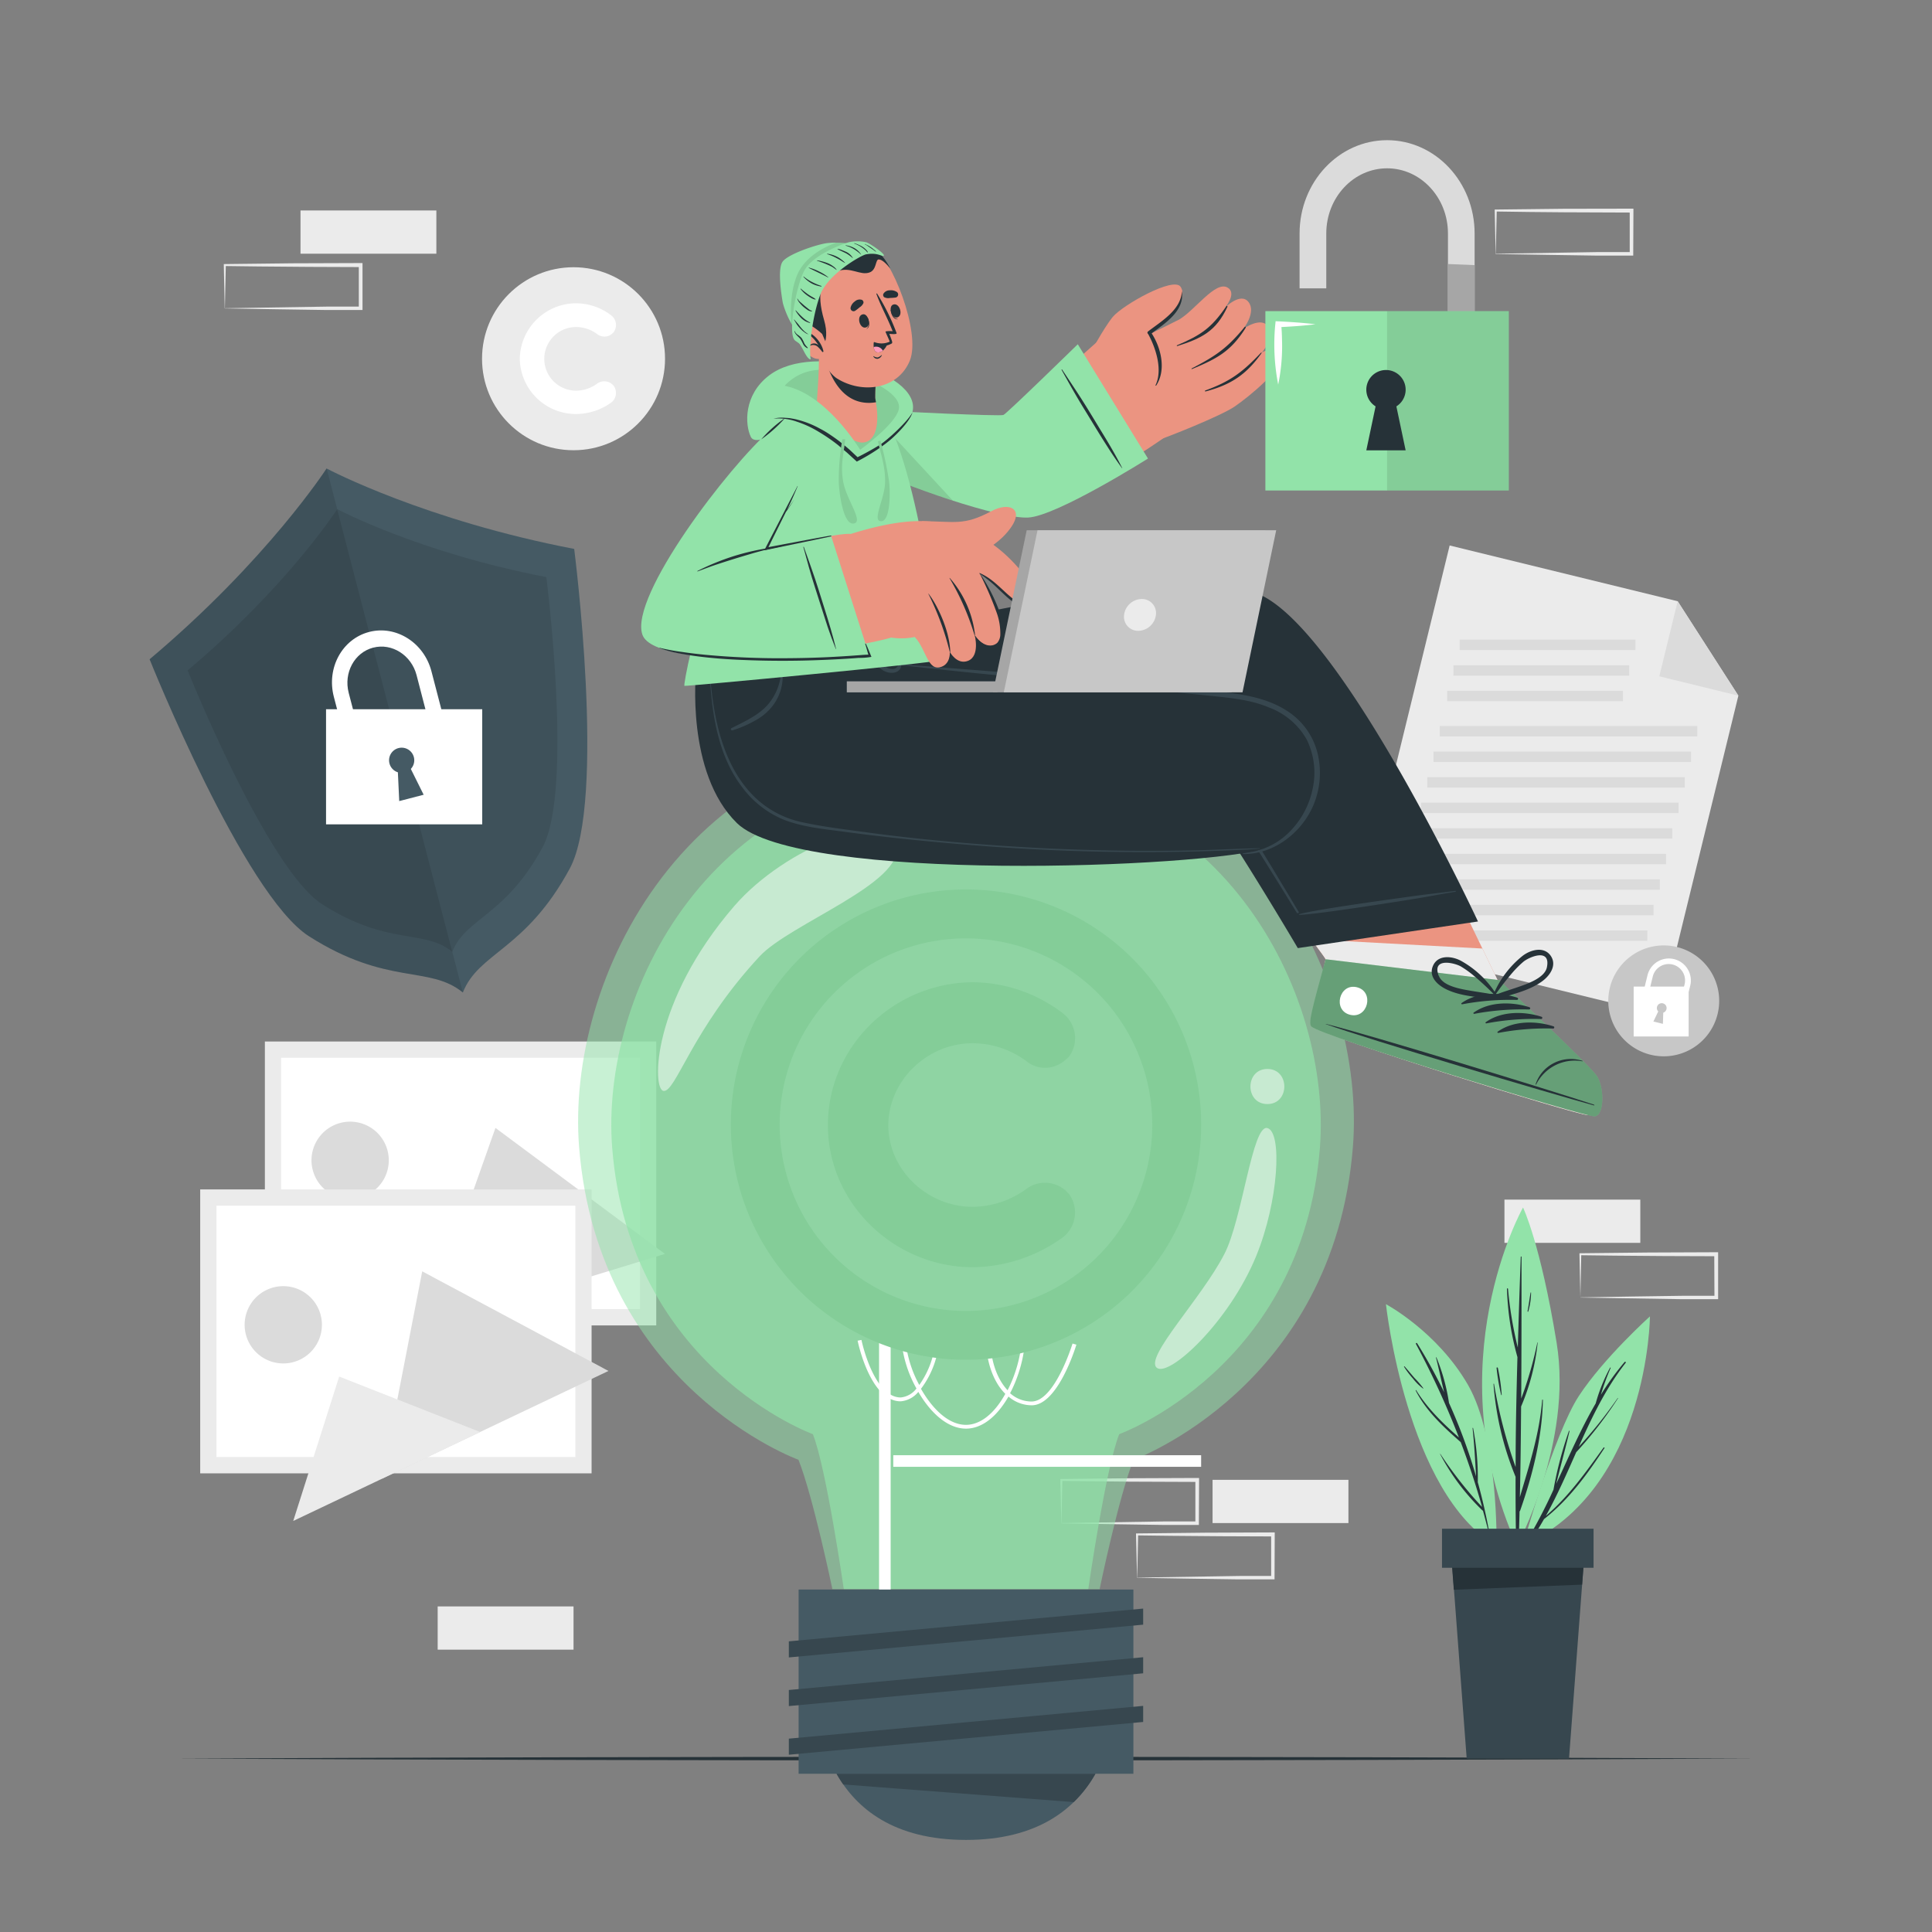 
<svg class="animated" id="freepik_stories-copyright" xmlns="http://www.w3.org/2000/svg" viewBox="0 0 500 500" version="1.1" xmlns:xlink="http://www.w3.org/1999/xlink" xmlns:svgjs="http://svgjs.com/svgjs"><rect x="0" y="0" width="500" height="500" fill="#808080" stroke="none"/><g id="freepik--background-complete--inject-72" class="animable animator-active" style="transform-origin: 245.415px 240.465px;"><g id="elf3c3pr0ew2u"><rect x="389.35" y="310.46" width="35.16" height="11.19" style="fill: rgb(235, 235, 235); transform-origin: 406.93px 316.055px; transform: rotate(180deg);" class="animable"></rect></g><path d="M409,335.76c5.83-.1,20.81-.35,26.44-.41l8.71,0-.45.45-.05-11.19.5.5c-5.84,0-20.72-.07-26.37-.15l-8.78-.11.23-.24L409,335.76Zm0,0-.24-11.19v-.23H409l17.57-.19,17.58-.07h.5v.5l0,11.19v.46h-.46l-8.87,0c-5.6-.07-20.5-.32-26.28-.42Z" style="fill: rgb(235, 235, 235); transform-origin: 426.705px 330.155px;" id="el75y98534gl2" class="animable"></path><path d="M274.66,394.17c5.84-.1,20.81-.35,26.45-.42l8.71,0-.46.46,0-11.19.5.5-17.58-.07-17.58-.19.24-.24-.24,11.19Zm0,0L274.42,383v-.24h.24c4.39-.06,13.19-.16,17.58-.19l17.58-.07h.5v.5l-.05,11.19v.46h-.45l-8.87,0c-5.6-.06-20.51-.31-26.29-.41Z" style="fill: rgb(235, 235, 235); transform-origin: 292.37px 388.575px;" id="el9aahmyh9t3d" class="animable"></path><path d="M294.27,408.28c5.84-.1,20.81-.35,26.45-.42l8.71,0-.46.46,0-11.19.5.5c-5.84,0-20.73-.08-26.37-.16l-8.79-.11.24-.23-.24,11.19Zm0,0L294,397.09v-.24h.24c4.39-.06,13.2-.16,17.58-.19l17.58-.07h.5v.5l-.05,11.19v.46h-.45l-8.87,0c-5.6-.06-20.51-.31-26.29-.41Z" style="fill: rgb(235, 235, 235); transform-origin: 311.95px 402.665px;" id="eljrun0so48wa" class="animable"></path><g id="elvhi6oun5sj"><rect x="313.81" y="382.98" width="35.16" height="11.19" style="fill: rgb(235, 235, 235); transform-origin: 331.39px 388.575px; transform: rotate(180deg);" class="animable"></rect></g><g id="el47qjuz3nrpl"><rect x="113.27" y="415.74" width="35.16" height="11.19" style="fill: rgb(235, 235, 235); transform-origin: 130.85px 421.335px; transform: rotate(180deg);" class="animable"></rect></g><g id="elzlrk1iveoh"><rect x="77.77" y="54.47" width="35.16" height="11.19" style="fill: rgb(235, 235, 235); transform-origin: 95.35px 60.065px; transform: rotate(180deg);" class="animable"></rect></g><path d="M58.16,79.77c5.84-.1,20.81-.35,26.45-.42l8.71,0-.46.46,0-11.19.5.5c-5.84,0-20.73-.08-26.37-.16l-8.79-.11.24-.23-.24,11.19Zm0,0-.24-11.19v-.24h.24c4.39-.06,13.19-.16,17.58-.2l17.58-.06h.5v.51l0,11.19v.45h-.45l-8.87,0c-5.6-.06-20.51-.32-26.29-.41Z" style="fill: rgb(235, 235, 235); transform-origin: 75.87px 74.155px;" id="elmn4rycd4aa" class="animable"></path><path d="M387.07,65.66c5.84-.1,20.81-.35,26.45-.42l8.71,0-.46.46,0-11.19.5.5-17.58-.07c-4.38,0-13.2-.14-17.58-.2l.24-.23-.24,11.19Zm0,0-.24-11.19v-.24h.24c4.39-.06,13.2-.16,17.58-.2L422.23,54h.5v.51l-.05,11.19v.45h-.45l-8.87,0c-5.6-.06-20.5-.32-26.29-.41Z" style="fill: rgb(235, 235, 235); transform-origin: 404.78px 60.075px;" id="eligvf1d2agk" class="animable"></path><polygon points="429.7 262.62 350.22 243.19 375.17 141.17 434.18 155.6 449.89 180.04 429.7 262.62" style="fill: rgb(235, 235, 235); transform-origin: 400.055px 201.895px;" id="el8l5zjhxkxel" class="animable"></polygon><polygon points="434.18 155.6 449.89 180.04 429.43 175.03 434.18 155.6" style="fill: rgb(219, 219, 219); transform-origin: 439.66px 167.82px;" id="elqrrmd6efgej" class="animable"></polygon><g id="elt16ynddlb6h"><rect x="377.76" y="165.54" width="45.49" height="2.7" style="fill: rgb(219, 219, 219); transform-origin: 400.505px 166.89px; transform: rotate(-166.26deg);" class="animable"></rect></g><g id="elpu4zrktz1cd"><rect x="376.15" y="172.16" width="45.49" height="2.7" style="fill: rgb(219, 219, 219); transform-origin: 398.895px 173.51px; transform: rotate(-166.26deg);" class="animable"></rect></g><g id="elyg6ubxgba5j"><rect x="374.53" y="178.77" width="45.49" height="2.7" style="fill: rgb(219, 219, 219); transform-origin: 397.275px 180.12px; transform: rotate(-166.26deg);" class="animable"></rect></g><g id="elxog0768ff6"><rect x="372.61" y="187.89" width="66.65" height="2.7" style="fill: rgb(219, 219, 219); transform-origin: 405.935px 189.24px; transform: rotate(-166.26deg);" class="animable"></rect></g><g id="elorqeem7paos"><rect x="370.99" y="194.51" width="66.65" height="2.7" style="fill: rgb(219, 219, 219); transform-origin: 404.315px 195.86px; transform: rotate(-166.26deg);" class="animable"></rect></g><g id="elaewethkpwl5"><rect x="369.38" y="201.12" width="66.65" height="2.7" style="fill: rgb(219, 219, 219); transform-origin: 402.705px 202.47px; transform: rotate(-166.26deg);" class="animable"></rect></g><g id="elrmzvv3rrxv"><rect x="367.76" y="207.73" width="66.65" height="2.7" style="fill: rgb(219, 219, 219); transform-origin: 401.085px 209.08px; transform: rotate(-166.26deg);" class="animable"></rect></g><g id="el11ujmr2zjwfk"><rect x="366.14" y="214.34" width="66.65" height="2.7" style="fill: rgb(219, 219, 219); transform-origin: 399.465px 215.69px; transform: rotate(-166.26deg);" class="animable"></rect></g><g id="elzfdsb2aa4y"><rect x="364.53" y="220.96" width="66.65" height="2.7" style="fill: rgb(219, 219, 219); transform-origin: 397.855px 222.31px; transform: rotate(-166.26deg);" class="animable"></rect></g><g id="elxwk6xt3zt0p"><rect x="362.91" y="227.57" width="66.65" height="2.7" style="fill: rgb(219, 219, 219); transform-origin: 396.235px 228.92px; transform: rotate(-166.26deg);" class="animable"></rect></g><g id="eli2w14ranjlm"><rect x="361.29" y="234.18" width="66.65" height="2.7" style="fill: rgb(219, 219, 219); transform-origin: 394.615px 235.53px; transform: rotate(-166.26deg);" class="animable"></rect></g><g id="el9iv30g497dd"><rect x="359.68" y="240.79" width="66.65" height="2.7" style="fill: rgb(219, 219, 219); transform-origin: 393.005px 242.14px; transform: rotate(-166.26deg);" class="animable"></rect></g><path d="M444.51,262.44A14.35,14.35,0,1,1,434,245.09,14.34,14.34,0,0,1,444.51,262.44Z" style="fill: rgb(199, 199, 199); transform-origin: 430.573px 259.025px;" id="elyort0a66ze" class="animable"></path><g id="elugxvprlmx1h"><rect x="422.79" y="255.33" width="14.23" height="12.91" style="fill: rgb(255, 255, 255); transform-origin: 429.905px 261.785px; transform: rotate(13.74deg);" class="animable"></rect></g><path d="M436,260.73l-1.41-.34,1.37-5.6a4.24,4.24,0,1,0-8.24-2l-1.37,5.6L425,258l1.37-5.6a5.69,5.69,0,0,1,11.06,2.7Z" style="fill: rgb(255, 255, 255); transform-origin: 431.296px 254.394px;" id="el5ruhf5nyb9m" class="animable"></path><path d="M430.45,262.08l-.09,2.89-2.46-.6,1.25-2.61a1.26,1.26,0,1,1,1.3.32Z" style="fill: rgb(199, 199, 199); transform-origin: 429.608px 262.297px;" id="elwlxlsex9y5d" class="animable"></path><g id="elpox62sw0osc"><rect x="68.55" y="269.54" width="101.29" height="73.48" style="fill: rgb(235, 235, 235); transform-origin: 119.195px 306.28px; transform: rotate(163.04deg);" class="animable"></rect></g><g id="elv4ldih0cdy"><rect x="72.75" y="273.75" width="92.88" height="65.04" style="fill: rgb(255, 255, 255); transform-origin: 119.19px 306.27px; transform: rotate(163.04deg);" class="animable"></rect></g><path d="M81.06,303.23a10,10,0,1,0,6.67-12.52A10,10,0,0,0,81.06,303.23Z" style="fill: rgb(219, 219, 219); transform-origin: 90.616px 300.284px;" id="elaawbkuc5gs" class="animable"></path><polygon points="110.01 343.44 172.09 324.51 128.22 291.9 110.01 343.44" style="fill: rgb(219, 219, 219); transform-origin: 141.05px 317.67px;" id="elq3xg5n82hak" class="animable"></polygon><polygon points="85.68 350.88 136.93 335.25 102.95 315.67 85.68 350.88" style="fill: rgb(235, 235, 235); transform-origin: 111.305px 333.275px;" id="el3ueca9d1on5" class="animable"></polygon><g id="el7r9qxnvtiux"><rect x="51.81" y="307.82" width="101.29" height="73.48" style="fill: rgb(235, 235, 235); transform-origin: 102.455px 344.56px; transform: rotate(154.57deg);" class="animable"></rect></g><g id="elps1mo62wxe"><rect x="56.02" y="312.04" width="92.88" height="65.04" style="fill: rgb(255, 255, 255); transform-origin: 102.46px 344.56px; transform: rotate(154.57deg);" class="animable"></rect></g><path d="M64.29,347.17a10,10,0,1,0,4.76-13.36A10,10,0,0,0,64.29,347.17Z" style="fill: rgb(219, 219, 219); transform-origin: 73.312px 342.856px;" id="elxszolj9bara" class="animable"></path><polygon points="98.85 382.68 157.47 354.8 109.27 329.02 98.85 382.68" style="fill: rgb(219, 219, 219); transform-origin: 128.16px 355.85px;" id="elwtpzhqd265" class="animable"></polygon><polygon points="75.89 393.62 124.28 370.61 87.78 356.25 75.89 393.62" style="fill: rgb(235, 235, 235); transform-origin: 100.085px 374.935px;" id="el6ocus1zo3yp" class="animable"></polygon><circle cx="148.43" cy="92.84" r="23.68" style="fill: rgb(235, 235, 235); transform-origin: 148.43px 92.84px;" id="elcecrkmdtkm" class="animable"></circle><path d="M134.52,92.9A14.61,14.61,0,0,1,149.1,78.49a15.09,15.09,0,0,1,9.13,3.16,3.14,3.14,0,0,1,.63,4.24,3.06,3.06,0,0,1-4.31.58,9.14,9.14,0,0,0-5.45-1.84,8.24,8.24,0,1,0,0,16.48,9.28,9.28,0,0,0,5.45-1.84,3.13,3.13,0,0,1,4.31.63,3.17,3.17,0,0,1-.63,4.25,15.81,15.81,0,0,1-9.13,3A14.54,14.54,0,0,1,134.52,92.9Z" style="fill: rgb(255, 255, 255); transform-origin: 146.968px 92.82px;" id="elipejx8sr6x" class="animable"></path></g><g id="freepik--Floor--inject-72" class="animable" style="transform-origin: 250px 455.124px;"><path d="M454.42,455.12c-131,.62-277.88.62-408.84,0,131-.61,277.88-.61,408.84,0Z" style="fill: rgb(38, 50, 56); transform-origin: 250px 455.124px;" id="el3rt2gwxvhev" class="animable"></path></g><g id="freepik--Shield--inject-72" class="animable" style="transform-origin: 95.358px 189.05px;"><path d="M148.6,142.06s8.36,65.12-1.15,82.73c-11.41,21.13-23.55,21.63-27.66,32.07,0,0,0,0,0,0-8.68-7.12-19.52-1.63-39.8-14.54-16.88-10.75-41.27-71.7-41.27-71.7C69.16,145,84.52,121.24,84.52,121.24h0C85.3,121.66,110.14,134.67,148.6,142.06Z" style="fill: rgb(69, 90, 100); transform-origin: 95.358px 189.05px;" id="el2ujxm4ouy2n" class="animable"></path><g id="el3xsco3jsbzs"><path d="M84.54,121.25l35.25,135.61s0,0,0,0c-8.68-7.12-19.52-1.63-39.8-14.54-16.88-10.75-41.27-71.7-41.27-71.7C69.16,145,84.52,121.24,84.52,121.24Z" style="opacity: 0.1; transform-origin: 79.255px 189.05px;" class="animable"></path></g><path d="M48.55,173.49S69.17,225,83.43,234.06c17.13,10.92,26.29,6.28,33.62,12.29,3.48-8.82,13.74-9.23,23.39-27.11,8-14.88.95-69.89.95-69.89-33-6.35-54.12-17.59-54.12-17.59S74.28,151.87,48.55,173.49Z" style="fill: rgb(69, 90, 100); transform-origin: 96.405px 189.055px;" id="elxyj87gz10kb" class="animable"></path><g id="elrr5x4zdoqg9"><path d="M48.55,173.49S69.17,225,83.43,234.06c17.13,10.92,26.29,6.28,33.62,12.29,3.48-8.82,13.74-9.23,23.39-27.11,8-14.88.95-69.89.95-69.89-33-6.35-54.12-17.59-54.12-17.59S74.28,151.87,48.55,173.49Z" style="opacity: 0.1; transform-origin: 96.405px 189.055px;" class="animable"></path></g><g id="el3dzdqnfsbqh"><path d="M48.55,173.49S69.17,225,83.43,234.06c17.12,10.91,26.28,6.29,33.61,12.27L87.26,131.78C86.86,132.4,73.88,152.21,48.55,173.49Z" style="opacity: 0.1; transform-origin: 82.795px 189.055px;" class="animable"></path></g><path d="M111.66,173.74l3.55,13.63-3.86,1-3.54-13.64c-1.35-5.18-6.38-8.38-11.23-7.12s-7.68,6.5-6.34,11.69l3.55,13.63-3.85,1-3.55-13.63c-1.93-7.43,2.17-14.94,9.14-16.75S109.73,166.31,111.66,173.74Z" style="fill: rgb(255, 255, 255); transform-origin: 100.561px 178.542px;" id="elv2w74bdle3q" class="animable"></path><g id="elhaca1khrrrp"><rect x="84.38" y="183.55" width="40.42" height="29.79" style="fill: rgb(255, 255, 255); transform-origin: 104.59px 198.445px; transform: rotate(-14.452deg);" class="animable"></rect></g><path d="M106.32,199l3.32,6.68-6.32,1.64-.35-7.45a3.26,3.26,0,1,1,3.35-.87Z" style="fill: rgb(69, 90, 100); transform-origin: 105.165px 200.41px;" id="elce8hviwwynj" class="animable"></path></g><g id="freepik--Plant--inject-72" class="animable" style="transform-origin: 392.84px 383.81px;"><path d="M394.12,400s8.06-28.91,14.49-38.73S427,340.68,427,340.68,426.75,385.26,394.12,400Z" style="fill: rgb(146, 227, 169); transform-origin: 410.56px 370.34px;" id="elnc46q6u6lug" class="animable"></path><path d="M394.7,399.52a137,137,0,0,0,7.34-14,98.27,98.27,0,0,1,4-15.2.08.08,0,0,1,.15.05c-1.07,4.57-2.32,9.1-3.45,13.65,3.26-7,6.35-14.16,10.22-20.81a44.31,44.31,0,0,1,3.73-9.26c.05-.08.19,0,.15.06a58.17,58.17,0,0,0-2.52,6.94,68.84,68.84,0,0,1,6.12-8.46c.14-.16.43,0,.29.2-5.18,6.61-8.76,14.12-12.16,21.74a115.67,115.67,0,0,0,10.11-12.64,0,0,0,0,1,.07.05,103,103,0,0,1-10.83,14c-2.47,5.58-4.91,11.18-7.87,16.49,5.91-5,10.45-11.46,14.95-17.69.1-.14.32,0,.22.15-4.5,6.84-9.15,13.28-15.63,18.35a71.45,71.45,0,0,1-4.32,6.75A.35.35,0,0,1,394.7,399.52Z" style="fill: rgb(38, 50, 56); transform-origin: 407.724px 376.205px;" id="elyv8qmqz90u9" class="animable"></path><path d="M392.59,400.06s14.48-26.66,10.27-52.51-8.7-35.05-8.7-35.05S371.4,352.7,392.59,400.06Z" style="fill: rgb(146, 227, 169); transform-origin: 393.595px 356.28px;" id="el7oav5n78uyu" class="animable"></path><path d="M386.65,358.15a125.31,125.31,0,0,0,5.59,21.52c0-9.48.22-19,.47-28.45A73.85,73.85,0,0,1,390,333.55c0-.17.26-.16.27,0a99.84,99.84,0,0,0,2.54,15.2q.33-11.75.76-23.47a.1.1,0,0,1,.2,0c0,12.22,0,24.45-.08,36.67a98.19,98.19,0,0,0,4.18-14.52s.08,0,.08,0A56.83,56.83,0,0,1,393.66,364c-.06,7.81-.14,15.63-.32,23.44,2.45-8.31,5.07-16.35,5.78-25.13a.09.09,0,1,1,.18,0c-.19,9.68-2.69,19.51-5.88,28.61a.67.67,0,0,1-.16.23c-.07,2.86-.16,5.71-.25,8.57a.32.32,0,0,1-.64,0q-.17-8.78-.14-17.53a78.73,78.73,0,0,1-5.71-24C386.52,358.09,386.64,358.08,386.65,358.15Z" style="fill: rgb(38, 50, 56); transform-origin: 392.91px 362.61px;" id="elwvqe4m1jr9" class="animable"></path><path d="M387.64,354a49.13,49.13,0,0,1,1,7c0,.08-.12.09-.14,0a51.71,51.71,0,0,1-1.19-7C387.3,353.88,387.61,353.85,387.64,354Z" style="fill: rgb(38, 50, 56); transform-origin: 387.975px 357.481px;" id="elhaixajmncfs" class="animable"></path><path d="M396.11,334.54c0-.08.13-.06.13,0a18.2,18.2,0,0,1-.72,4.86c0,.13-.22.07-.2-.06C395.64,337.76,395.83,336.14,396.11,334.54Z" style="fill: rgb(38, 50, 56); transform-origin: 395.779px 336.98px;" id="el70ucwyetx23" class="animable"></path><path d="M387.3,400.06s.59-27.83-7.39-41.66-21.23-20.88-21.23-20.88S364,386.57,387.3,400.06Z" style="fill: rgb(146, 227, 169); transform-origin: 372.995px 368.79px;" id="elehcxirtgdwq" class="animable"></path><path d="M372.75,376.26A103,103,0,0,0,383.56,390q-2.4-8.54-5.53-16.78c-4.47-3.92-8.91-8-11.66-13.36,0-.09.08-.16.13-.08,2.95,4.76,6.9,8.57,11.06,12.23a213.76,213.76,0,0,0-11.12-24.2.18.18,0,0,1,.31-.18,134.74,134.74,0,0,1,7,12.7c-.75-3-1.35-6-2.12-9,0-.08.1-.11.13,0A50.54,50.54,0,0,1,375,363.08a142.4,142.4,0,0,1,7,19c-.21-4.17-.47-8.33-.9-12.49,0-.07.12-.09.14,0a67.91,67.91,0,0,1,1.21,14c1.15,4.15,2.12,8.35,2.89,12.57,0,.12-.14.17-.17.05-.44-1.77-.91-3.53-1.39-5.28a.18.18,0,0,1-.09,0,56.62,56.62,0,0,1-11-14.64S372.73,376.23,372.75,376.26Z" style="fill: rgb(38, 50, 56); transform-origin: 375.855px 371.917px;" id="elkw35wfn8h2m" class="animable"></path><path d="M363.5,353.62c.89,1,1.71,2,2.57,3a23.41,23.41,0,0,1,2.3,2.68,0,0,0,0,1-.07.06,13.42,13.42,0,0,1-2.65-2.62,22,22,0,0,1-2.27-3A.08.08,0,0,1,363.5,353.62Z" style="fill: rgb(38, 50, 56); transform-origin: 365.863px 356.478px;" id="elvpewuosg5f" class="animable"></path><path d="M410.06,402.1l-1,13.18-3,39.84H379.58l-3-39.84-1-13.18h34.52Z" style="fill: rgb(55, 71, 79); transform-origin: 392.84px 428.61px;" id="elagiytvb0pqa" class="animable"></path><path d="M410.06,402.1l-.61,8-33.2,1.33-.71-9.34h34.52Z" style="fill: rgb(38, 50, 56); transform-origin: 392.8px 406.76px;" id="elfp4qmez7iyh" class="animable"></path><g id="elzww5fgf27m"><rect x="373.19" y="395.63" width="39.22" height="10.11" style="fill: rgb(55, 71, 79); transform-origin: 392.8px 400.685px; transform: rotate(180deg);" class="animable"></rect></g></g><g id="freepik--light-bulb--inject-72" class="animable" style="transform-origin: 250px 332.96px;"><g id="elojrj9to0snm"><g style="opacity: 0.5; transform-origin: 250px 300.515px;" class="animable"><path d="M350.13,296.85c-5,62.19-56.77,80.94-56.77,80.94-3.81,9.45-8.78,33.49-8.78,33.49H215.42s-5-24-8.78-33.49c0,0-51.81-18.75-56.77-80.94-3.45-43.21,27.32-107.09,99.75-107.1h.76C322.81,189.76,353.58,253.64,350.13,296.85Z" style="fill: rgb(146, 227, 169); transform-origin: 250px 300.515px;" id="elxkojihu4irk" class="animable"></path></g></g><g id="el1lvjghibw2i"><g style="opacity: 0.7; transform-origin: 250.01px 305.205px;" class="animable"><path d="M341.58,297.16c-4.54,56.88-51.93,74-51.93,74-3.48,8.65-8,40.09-8,40.09H218.37s-4.54-31.44-8-40.09c0,0-47.39-17.15-51.93-74-3.16-39.52,25-97.94,91.24-98h.68C316.6,199.22,344.74,257.64,341.58,297.16Z" style="fill: rgb(146, 227, 169); transform-origin: 250.01px 305.205px;" id="elxxh52z6k7d" class="animable"></path></g></g><g id="eldglxhv9eq1"><rect x="227.5" y="338.28" width="3" height="79.68" style="fill: rgb(255, 255, 255); transform-origin: 229px 378.12px; transform: rotate(-11.535deg);" class="animable"></rect></g><g id="elow270rhko7d"><rect x="231.18" y="376.61" width="79.67" height="3" style="fill: rgb(255, 255, 255); transform-origin: 271.015px 378.11px; transform: rotate(-78.54deg);" class="animable"></rect></g><path d="M250,369.73c-4.82,0-9.24-4.18-12.34-9.51a6.58,6.58,0,0,1-4.57,2.44c-7.84,0-11-15.05-11.14-15.69l1-.2c0,.15,3.13,14.89,10.16,14.89h0a5.8,5.8,0,0,0,4.07-2.32,31.23,31.23,0,0,1-4-13.91c0-4.17,1.67-6.56,4.58-6.56,3.4,0,5.35,2.54,5.35,7a23.69,23.69,0,0,1-4.76,13.55c2.94,5.19,7.14,9.33,11.63,9.33h0c3.62,0,7.18-2.73,10-7.68.06-.11.13-.22.19-.34a14.19,14.19,0,0,1-2.23-2.94c-2.95-5.11-3.54-12.41-1.31-16.27a4.79,4.79,0,0,1,4.27-2.63h0a3.67,3.67,0,0,1,3.3,2c2.18,3.78.86,12.73-2.79,19.67a8.26,8.26,0,0,0,5.55,2.15h0c6,0,10.56-14.83,10.61-15l1,.29c-.2.64-4.81,15.69-11.57,15.69h0a9.3,9.3,0,0,1-6-2.26l-.09.14C257.86,366.82,254,369.73,250,369.73Zm11-29.86h0a3.8,3.8,0,0,0-3.41,2.13c-2,3.52-1.43,10.51,1.32,15.27a13.8,13.8,0,0,0,1.85,2.53c3.42-6.63,4.68-15,2.67-18.45A2.65,2.65,0,0,0,261,339.87Zm-23.18,0c-3,0-3.58,3-3.58,5.56a30.12,30.12,0,0,0,3.67,13,23.1,23.1,0,0,0,4.26-12.62C242.13,343.61,241.57,339.87,237.78,339.87Z" style="fill: rgb(255, 255, 255); transform-origin: 250.26px 354.3px;" id="elu30wupcmggi" class="animable"></path><rect x="206.68" y="411.37" width="86.64" height="47.68" style="fill: rgb(69, 90, 100); transform-origin: 250px 435.21px;" id="eltj5rjh1uiu" class="animable"></rect><path d="M283.5,459.05c-5.1,9-14.87,17.12-33.5,17.12s-28.4-8.09-33.5-17.12Z" style="fill: rgb(69, 90, 100); transform-origin: 250px 467.61px;" id="el2txd7dhi5ev" class="animable"></path><path d="M283.5,459.05a32.06,32.06,0,0,1-5.62,7.33l-59.65-4.57a32.43,32.43,0,0,1-1.73-2.76Z" style="fill: rgb(55, 71, 79); transform-origin: 250px 462.715px;" id="elhqrygmbuj0o" class="animable"></path><polygon points="295.85 420.46 204.15 428.94 204.15 424.78 295.85 416.3 295.85 420.46" style="fill: rgb(55, 71, 79); transform-origin: 250px 422.62px;" id="elr3t4p926dmc" class="animable"></polygon><polygon points="295.85 433.05 204.15 441.53 204.15 437.37 295.85 428.89 295.85 433.05" style="fill: rgb(55, 71, 79); transform-origin: 250px 435.21px;" id="ela02l4en6nhk" class="animable"></polygon><polygon points="295.85 445.64 204.15 454.12 204.15 449.96 295.85 441.48 295.85 445.64" style="fill: rgb(55, 71, 79); transform-origin: 250px 447.8px;" id="el61tabhsg9i" class="animable"></polygon><g id="ely3d5ecasgq8"><g style="opacity: 0.5; transform-origin: 251.338px 284.609px;" class="animable"><path d="M171.69,282.32c3.18.53,7.29-15.86,24.92-34.84,7.83-8.43,37.54-19,35.4-28.7s-28.65.28-42,15.72C168.58,259.36,168.77,281.83,171.69,282.32Z" style="fill: rgb(255, 255, 255); transform-origin: 201.207px 248.64px;" id="elqcm6p1zq2zk" class="animable"></path><path d="M328,285.73c5.84,0,5.85-9.08,0-9.08S322.14,285.73,328,285.73Z" style="fill: rgb(255, 255, 255); transform-origin: 327.996px 281.19px;" id="elhezycalpsx" class="animable"></path><path d="M299.41,354c3.19,2.44,18.7-11.86,25.69-28.94,5.8-14.16,6.8-32.08,2.9-33.12s-6.44,23.54-11.13,32.59C311,336,296,351.42,299.41,354Z" style="fill: rgb(255, 255, 255); transform-origin: 314.623px 323.09px;" id="elazrwtscrrdm" class="animable"></path></g></g></g><g id="freepik--Symbol--inject-72" class="animable" style="transform-origin: 250px 291.05px;"><path d="M214.26,291.2c0-20.5,17.12-36.88,37.48-37a38.82,38.82,0,0,1,23.44,8.12,8.11,8.11,0,0,1,1.64,10.91c-3,3.54-7.68,4.13-11.08,1.48a23.45,23.45,0,0,0-14-4.72c-12,0-21.84,9.88-21.84,21.24s9.89,21.09,21.84,21.09a23.85,23.85,0,0,0,14-4.72,8.06,8.06,0,0,1,11.08,1.63,8.15,8.15,0,0,1-1.64,10.91,40.54,40.54,0,0,1-23.44,7.82C231.38,327.93,214.26,311.41,214.26,291.2Z" style="fill: rgb(146, 227, 169); transform-origin: 246.246px 291.08px;" id="ely101z0l932q" class="animable"></path><g id="elm3b8cv3iqal"><g style="opacity: 0.1; transform-origin: 246.246px 291.08px;" class="animable"><path d="M214.26,291.2c0-20.5,17.12-36.88,37.48-37a38.82,38.82,0,0,1,23.44,8.12,8.11,8.11,0,0,1,1.64,10.91c-3,3.54-7.68,4.13-11.08,1.48a23.45,23.45,0,0,0-14-4.72c-12,0-21.84,9.88-21.84,21.24s9.89,21.09,21.84,21.09a23.85,23.85,0,0,0,14-4.72,8.06,8.06,0,0,1,11.08,1.63,8.15,8.15,0,0,1-1.64,10.91,40.54,40.54,0,0,1-23.44,7.82C231.38,327.93,214.26,311.41,214.26,291.2Z" id="elcm8u83z9im" class="animable" style="transform-origin: 246.246px 291.08px;"></path></g></g><path d="M250,351.91a60.86,60.86,0,1,1,60.86-60.86A60.93,60.93,0,0,1,250,351.91Zm0-109.06a48.21,48.21,0,1,0,48.2,48.2A48.25,48.25,0,0,0,250,242.85Z" style="fill: rgb(146, 227, 169); transform-origin: 250px 291.05px;" id="elgfindk15nzh" class="animable"></path><g id="eliqf8yegonhf"><path d="M250,351.91a60.86,60.86,0,1,1,60.86-60.86A60.93,60.93,0,0,1,250,351.91Zm0-109.06a48.21,48.21,0,1,0,48.2,48.2A48.25,48.25,0,0,0,250,242.85Z" style="opacity: 0.1; transform-origin: 250px 291.05px;" class="animable"></path></g></g><g id="freepik--Character--inject-72" class="animable" style="transform-origin: 290.312px 175.679px;"><path d="M410.78,288.54c-2.53.06-68.2-20.24-70.21-22.59-.22-.26.81-10,2.5-17.7.08-.37-23.31-31-23.31-31l42.3-16.45L382.3,242.7l5.26,10.9s21.91,22,23.85,24.84S413.31,288.49,410.78,288.54Z" style="fill: rgb(235, 148, 129); transform-origin: 366.27px 244.67px;" id="elbn29hepdtj" class="animable"></path><path d="M410.78,288.55c-2.53.05-68.2-20.24-70.21-22.6-.22-.26.81-10,2.5-17.7,0-.12-1.5-2.17-3.72-5.16l44.29,2.39,3.92,8.13s21.91,22,23.85,24.84S413.31,288.49,410.78,288.55Z" style="fill: rgb(235, 235, 235); transform-origin: 376.065px 265.82px;" id="el5ze7na3v9tg" class="animable"></path><path d="M412.63,288.91c-2.64.07-71.19-20.85-73.3-23.3-.81-.93.42-5.17,3.74-17.36L388,253.66s23.19,21.78,25.22,24.72S415.27,288.84,412.63,288.91Z" style="fill: rgb(146, 227, 169); transform-origin: 376.886px 268.58px;" id="elfihbkc9ehqj" class="animable"></path><g id="el71rw1jbe8b"><path d="M412.63,288.91c-2.64.07-71.19-20.85-73.3-23.3-.81-.93.42-5.17,3.74-17.36L388,253.66s23.19,21.78,25.22,24.72S415.27,288.84,412.63,288.91Z" style="opacity: 0.3; transform-origin: 376.886px 268.58px;" class="animable"></path></g><path d="M412.48,285.87c-11.4-3.79-57.76-18-69.32-20.88-.1,0-.12,0,0,.07,11.23,4,57.7,17.84,69.29,21C412.67,286.12,412.72,286,412.48,285.87Z" style="fill: rgb(38, 50, 56); transform-origin: 377.858px 275.533px;" id="elrmt222awmwk" class="animable"></path><path d="M409.58,274.56a9.66,9.66,0,0,0-7.73.71,9.42,9.42,0,0,0-4.44,5.35c0,.07.11.11.14.05a11.15,11.15,0,0,1,12-6A.08.08,0,0,0,409.58,274.56Z" style="fill: rgb(38, 50, 56); transform-origin: 403.5px 277.382px;" id="elnljxhaf99vl" class="animable"></path><path d="M392.66,258.19c-4.58-1.46-10.41-1.47-14.42,1.42-.15.11,0,.33.17.3a67.13,67.13,0,0,1,14.16-1.13A.3.3,0,0,0,392.66,258.19Z" style="fill: rgb(38, 50, 56); transform-origin: 385.531px 258.569px;" id="elixderebb9pl" class="animable"></path><path d="M395.79,260.66c-4.58-1.47-10.41-1.47-14.42,1.42-.15.11,0,.33.17.3a67.09,67.09,0,0,1,14.15-1.13A.3.3,0,0,0,395.79,260.66Z" style="fill: rgb(38, 50, 56); transform-origin: 388.663px 261.037px;" id="elemrqgagzeec" class="animable"></path><path d="M398.92,263.13c-4.58-1.47-10.41-1.47-14.42,1.42-.15.11,0,.33.17.3a65.79,65.79,0,0,1,14.15-1.13A.3.3,0,0,0,398.92,263.13Z" style="fill: rgb(38, 50, 56); transform-origin: 391.793px 263.507px;" id="elps9lcdam9dr" class="animable"></path><path d="M402,265.6c-4.58-1.47-10.4-1.48-14.41,1.41-.16.12,0,.33.16.31A65.93,65.93,0,0,1,402,266.19.3.3,0,0,0,402,265.6Z" style="fill: rgb(38, 50, 56); transform-origin: 394.885px 265.974px;" id="elnefnazqmpb9" class="animable"></path><path d="M401.38,247.44c-1.74-2.64-5.25-1.65-7.3-.09a25.23,25.23,0,0,0-7.77,10.49.13.13,0,0,0,.1.17c0,.36.31.76.72.63,4-1.27,8.36-2.13,11.82-4.57C401,252.64,403,249.94,401.38,247.44Zm-8.63,8.05c-1.94.67-3.89,1.24-5.8,2a73.34,73.34,0,0,1,4.67-6,26.79,26.79,0,0,1,2.63-2.59c1.46-1.22,7.15-3.68,6.08,1.46C399.74,253.16,395.06,254.69,392.75,255.49Z" style="fill: rgb(38, 50, 56); transform-origin: 394.138px 252.234px;" id="elqcfrw49ceda" class="animable"></path><path d="M374.36,256.06c3.82,1.83,8.3,1.95,12.42,2.55.43.06.66-.38.6-.74a.12.12,0,0,0,.07-.19,25.2,25.2,0,0,0-9.4-9.05c-2.28-1.21-5.9-1.6-7.18,1.29S372.14,255,374.36,256.06Zm-2-3.47c-1.91-4.89,4.11-3.41,5.75-2.45a26.41,26.41,0,0,1,3,2.12,76,76,0,0,1,5.61,5.16c-2-.41-4-.65-6-1C378.31,256,373.44,255.29,372.39,252.59Z" style="fill: rgb(38, 50, 56); transform-origin: 379.001px 253.167px;" id="elm551wi5z0wt" class="animable"></path><path d="M351.17,255.5c4.59,1.14,2.84,8.26-1.76,7.13S346.58,254.37,351.17,255.5Z" style="fill: rgb(255, 255, 255); transform-origin: 350.289px 259.065px;" id="eljp8mg5bv537" class="animable"></path><path d="M382.5,238.48l-46.63,6.89s-23.51-40-33.79-51.53l0,0a15.92,15.92,0,0,0-1.88-1.84h0a9.5,9.5,0,0,0-3.36-.84h0c-13.79-1.68-60.2,2.83-92.27.76l15-20,6.63-8.88c36.13-4.12,80.47-18.89,100.48-8.85C348.32,165,382.5,238.48,382.5,238.48Z" style="fill: rgb(38, 50, 56); transform-origin: 293.535px 198.063px;" id="elde2zja3i2sk" class="animable"></path><path d="M376.65,230.56c-7.92,1-5.66.62-13.58,1.73-3.87.54-23.35,3.21-26.88,4.32-.07,0-.05.15,0,.15,3.7,0,23.11-3.06,27-3.67,7.9-1.25,5.62-1,13.5-2.31A.11.11,0,1,0,376.65,230.56Z" style="fill: rgb(55, 71, 79); transform-origin: 356.463px 233.659px;" id="elzuhszkwoji" class="animable"></path><path d="M336.1,236c-5.27-8.82-27.36-46.2-32.15-47.92-4.35-1.56-91.45.25-92.74.26-.09,0-.1.15,0,.15,10.31-.14,89.92-.42,92.19.48,4.72,1.87,31.52,46.22,32.22,47.27C335.81,236.47,336.29,236.26,336.1,236Z" style="fill: rgb(55, 71, 79); transform-origin: 273.641px 211.893px;" id="el8ajbatfrqz" class="animable"></path><path d="M180.14,173.68s-2.75,26.26,10.57,39.33c15.95,15.63,121.2,11.68,137.51,6.41s16.82-31.59-1-37.69c-17-5.8-92.16-9.14-93.94-9.85s-7-9-7-9Z" style="fill: rgb(38, 50, 56); transform-origin: 260.212px 193.48px;" id="elb0s2hq1h5fl" class="animable"></path><path d="M202.41,172.94c0-.13-.21-.09-.21,0a14.53,14.53,0,0,1-3.39,9.32c-2.5,2.89-6.19,4.5-9.52,6.19-.32.16-.08.66.25.57a29.26,29.26,0,0,0,5.89-2.54,14.37,14.37,0,0,0,4.44-3.69A12.68,12.68,0,0,0,202.41,172.94Z" style="fill: rgb(55, 71, 79); transform-origin: 195.856px 180.944px;" id="elbgw6d8dey0d" class="animable"></path><path d="M232.55,170.24c-.75-1-1.56-1.85-2.34-2.78-1.83-2.18-3.68-4.38-5.6-6.49-.19-.2-.54.08-.38.3,1.3,1.7,2.67,3.34,4,5,.7.85,1.39,1.7,2.09,2.54a16.05,16.05,0,0,1,1.95,2.47c.5.94-.16,1.74-1.13,1.85a3.41,3.41,0,0,1-2.35-.87,30.82,30.82,0,0,1-4-4.25c-.78-.87-1.55-1.74-2.33-2.6s-1.73-1.78-2.56-2.7c-.06-.06-.16,0-.11.09.73,1,1.4,2,2.13,3s1.47,2,2.22,3,1.45,1.84,2.21,2.73a8.91,8.91,0,0,0,2.24,2c1.39.82,3.82,1,4.56-.8A2.56,2.56,0,0,0,232.55,170.24Z" style="fill: rgb(55, 71, 79); transform-origin: 226.516px 167.514px;" id="el0fbsml5q7ltr" class="animable"></path><path d="M326,219.52c-5.62.1-11.23.43-16.84.55s-11.15.15-16.72.1q-16.79-.16-33.54-1.31c-11.28-.78-23.45-1.9-34.66-3.46-5.36-.74-10.8-1.36-16.1-2.5a25.28,25.28,0,0,1-12.69-6.48c-7.26-7-10.09-17.39-11.24-27.28q-.24-2-.39-4c0-.09-.15-.09-.14,0,.65,10.14,2.23,20.72,8.61,28.87a25.37,25.37,0,0,0,10.39,8.06c5,2,10.59,2.49,15.88,3.2,11.26,1.53,23.47,2.71,34.79,3.59s22.8,1.43,34.22,1.6,22.85,0,34.26-.55c1.39-.07,2.78-.15,4.17-.28A.06.06,0,0,0,326,219.52Z" style="fill: rgb(55, 71, 79); transform-origin: 254.858px 197.798px;" id="el31xcxsdr0mt" class="animable"></path><path d="M341,195a18.11,18.11,0,0,0-7.52-10.76c-4-2.76-8.87-4-13.66-4.71-5.42-.79-10.9-1.19-16.34-1.72q-16.77-1.62-33.55-3c-11.18-.92-35.26-2.79-36.61-2.85-.12,0-.15.2,0,.21,10.8,1.2,20.62,2.23,31.43,3.21s21.73,2,32.59,3.1q8.11.8,16.23,1.63c5,.52,10.17,1,14.87,3a18.64,18.64,0,0,1,9.72,8.25,19.43,19.43,0,0,1,1.61,12.49,22,22,0,0,1-5.22,10.56,18.74,18.74,0,0,1-9.78,5.9c-1,.21-2.18.37-3.09.55-.07,0-.14.16-.07.16,8.08.2,15.56-5.7,18.48-13.08A21.6,21.6,0,0,0,341,195Z" style="fill: rgb(55, 71, 79); transform-origin: 287.406px 196.492px;" id="el2axsft0l7jn" class="animable"></path><path d="M223.66,119c19,9.62,38.62,13.07,44.41,12.42,7.33-.82,32.44-17.33,33.72-18.56,3.12-3.06-14-27.85-17.5-24.72-5.29,4.76-23,20.53-25.23,20.7s-15.6-.14-34.57-1.46C211.38,106.45,211.88,113,223.66,119Z" style="fill: rgb(235, 148, 129); transform-origin: 258.454px 109.682px;" id="el5om8bwzkaoj" class="animable"></path><path d="M298.8,114.23c3.14-1,17.15-6.58,20.7-9S332.75,95,331.16,92.11s-4.62-.86-4.62-.86,3.58-3.92,1.72-6.7-6.47.55-6.47.55,3.38-4.3,1.32-6.94S317,79.65,317,79.65s3.27-3.79.66-5.25c-3.15-1.75-8.4,5.91-12.51,8.3-.94.55-19.75,9.69-19.75,9.69Z" style="fill: rgb(235, 148, 129); transform-origin: 308.367px 94.186px;" id="eloy4tj9k687" class="animable"></path><path d="M317.34,79.3c-3.87,5.63-6.54,7.42-12.72,10.06-.12,0-.07.24.06.2,6.29-2,10-3.8,12.94-10.09C317.77,79.17,317.53,79,317.34,79.3Z" style="fill: rgb(38, 50, 56); transform-origin: 311.109px 84.354px;" id="elnfqtkq9mxl" class="animable"></path><path d="M322.09,84.65c-4.53,5.49-7.41,7.45-13.68,10.7a.09.09,0,0,0,.08.16c6.41-2.67,10-4.51,13.84-10.59C322.5,84.64,322.3,84.4,322.09,84.65Z" style="fill: rgb(38, 50, 56); transform-origin: 315.381px 90.03px;" id="el4m0px37mz9q" class="animable"></path><path d="M326.22,91.41c-4.77,5-7.83,7.29-14.32,9.66a.13.13,0,0,0,.07.24c6.85-1.77,10.69-4.61,14.39-9.74C326.61,91.22,326.52,91.09,326.22,91.41Z" style="fill: rgb(38, 50, 56); transform-origin: 319.172px 96.269px;" id="el0l6j29xmdqzp" class="animable"></path><path d="M281.56,92.53S285.52,85,288,82s15.75-10.54,17.55-7.76c2.33,3.58-4.47,9.46-8.18,11.91,0,0,5.39,8.28,1.43,13.56S281.56,92.53,281.56,92.53Z" style="fill: rgb(235, 148, 129); transform-origin: 293.793px 87.325px;" id="elhyrj2cyeiho" class="animable"></path><path d="M305.86,75.43c-.24,4.79-5.31,7.7-8.73,10.34a.39.39,0,0,0,0,.65c2,3.62,3.83,9.32,1.92,13.26a.1.1,0,0,0,.17.1c2.62-4,1.31-9.69-1.17-13.51,3.55-2.66,8.51-5.79,7.84-10.84A0,0,0,1,0,305.86,75.43Z" style="fill: rgb(38, 50, 56); transform-origin: 301.453px 87.623px;" id="elbn8k1kpxxyn" class="animable"></path><path d="M278.93,89.09l18.17,29.58s-23.58,14.88-31,15.27-31.74-8-44.31-14-10.15-14.6.45-14,36.54,1.84,37.45,1.45S278.93,89.09,278.93,89.09Z" style="fill: rgb(146, 227, 169); transform-origin: 255.197px 111.522px;" id="eloxb6cgnzwf" class="animable"></path><path d="M284.64,111c-2-3.31-4-6.63-6.13-9.86-1.22-1.84-2.42-3.68-3.65-5.51a.08.08,0,0,0-.13.08c1.89,3.39,3.79,6.8,5.83,10.11s4,6.61,6.11,9.88c1.18,1.86,2.41,3.68,3.71,5.46,0,0,.08,0,.06,0C288.67,117.62,286.66,114.29,284.64,111Z" style="fill: rgb(38, 50, 56); transform-origin: 282.585px 108.385px;" id="eleo3n1s4pava" class="animable"></path><g id="elrozly7qdj8"><path d="M246.62,129.57A219,219,0,0,1,221.84,120c-12.48-6-10.15-14.61.45-14l2.65.15Z" style="opacity: 0.1; transform-origin: 229.999px 117.77px;" class="animable"></path></g><path d="M177.12,177.5c.15.19,64.82-5.91,65.49-6.57.94-.93-4.52-49.67-14.67-65.25-2.54-3.9-12-4.81-16.69-1.76C188.12,119,176.6,176.82,177.12,177.5Z" style="fill: rgb(146, 227, 169); transform-origin: 209.909px 139.801px;" id="elq18wf1g6ya" class="animable"></path><path d="M202.37,109.33c-11.47,9.36-41.34,46.74-34.63,55.21s50.93,4.31,63.74.21c3.82-1.22-6.75-25.4-10.89-26.49-3.45-.91-22.47,4.85-22.85,3.75s3.58-9.46,10-24.43C215.16,100.31,207.43,105.2,202.37,109.33Z" style="fill: rgb(235, 148, 129); transform-origin: 199.534px 137.424px;" id="elwh11xa4hih" class="animable"></path><path d="M238.53,134.89c8.56,0,10.76,1.28,18-2.58,4.72-2.53,8.37-.6,5.24,4-5.12,7.55-16.15,9.91-20.21,9.62Z" style="fill: rgb(235, 148, 129); transform-origin: 250.733px 138.571px;" id="elsoannh6b4hp" class="animable"></path><path d="M215.14,139.94s10.14-4,19.25-4.89c6.31-.64,20.17-.51,31.39,14.71,2.66,3.61,3.88,10.64-2.6,6.32-4.61-3.07-6.6-6.4-9.61-7.7,0,0,.5,9.13-3.22,11.65a82,82,0,0,1-10.19,5.9,18.43,18.43,0,0,1-1.28-1.81s-3.69,2-9.94.57Z" style="fill: rgb(235, 148, 129); transform-origin: 241.534px 150.395px;" id="elftle9jsjx6s" class="animable"></path><path d="M240.51,135.4c2.71,1.92,8.38,6.08,11.84,11.1,3.85,5.57,9.74,17.34,5.6,20.14-3,2.05-5.69-2.25-5.69-2.25s1.42,5.38-1.73,6.63c-2.87,1.14-4.72-2.31-4.72-2.31s.29,3.41-2.68,4c-3.58.68-3.61-6.58-7.83-9C234.35,163.11,240.51,135.4,240.51,135.4Z" style="fill: rgb(235, 148, 129); transform-origin: 247.282px 154.077px;" id="el3h6pbdsren" class="animable"></path><path d="M245.79,149.57a27,27,0,0,1,6.54,14.69c0,.14-.09.22-.13.1a66.48,66.48,0,0,0-6.47-14.75S245.76,149.55,245.79,149.57Z" style="fill: rgb(38, 50, 56); transform-origin: 249.03px 156.992px;" id="elm5b1mydrss" class="animable"></path><path d="M240.27,153.62c1.75,2.11,5.4,8.84,5.66,15,0,.14-.1.21-.13.09a72,72,0,0,0-5.58-15.11S240.25,153.59,240.27,153.62Z" style="fill: rgb(38, 50, 56); transform-origin: 243.075px 161.185px;" id="el3lhi71vf2f4" class="animable"></path><path d="M253.58,148.32c2.63,1.18,4.22,2.76,6.32,4.68a36.33,36.33,0,0,0,3.22,2.71c1,.76,2.55,1.89,3.86,1.11a2.24,2.24,0,0,0,.81-2.17,10.9,10.9,0,0,0-1.08-3.31s.05-.08.07,0a16,16,0,0,1,1.27,3,3.65,3.65,0,0,1-.05,2.17c-.6,1.46-2.41,1.41-3.61.83a11.72,11.72,0,0,1-2-1.34c-.62-.47-1.2-1-1.78-1.48-1.18-1.06-2.3-2.18-3.47-3.25a36.23,36.23,0,0,0-3.6-2.81A.05.05,0,0,1,253.58,148.32Z" style="fill: rgb(38, 50, 56); transform-origin: 260.839px 153.018px;" id="elqb0440aioj" class="animable"></path><path d="M258,158.73a84.74,84.74,0,0,0-4.48-10.35s0-.08.06,0a44.91,44.91,0,0,1,5.12,10,15,15,0,0,1,.91,6c-.38,2.86-2.35,3.14-3.07,3.18a3.71,3.71,0,0,1-2.38-.72,7.56,7.56,0,0,1-1.93-2.38s0-.09.07,0c.84,1.26,2.33,2.59,3.91,2.6a2.65,2.65,0,0,0,1.9-.71,3.41,3.41,0,0,0,.77-2.24A15.8,15.8,0,0,0,258,158.73Z" style="fill: rgb(38, 50, 56); transform-origin: 255.931px 157.954px;" id="elvv0i9tytmba" class="animable"></path><path d="M215.1,138.71l9.79,30.72s-55.29,4.75-58.65-5.21,22.45-43.69,33.29-53.06c12.56-10.86,13.38-6.47,9.49,4.14-4.07,11.1-11.16,27-11.16,27Z" style="fill: rgb(146, 227, 169); transform-origin: 195.415px 137.716px;" id="eluvahb2gsd6a" class="animable"></path><path d="M180.51,147.76a64.27,64.27,0,0,1,8.44-3.53,61.61,61.61,0,0,1,8.78-2.2c1.7-.32,3.4-.55,5.11-.8,0,0,.06.07,0,.08a78.62,78.62,0,0,0-8.85,2.13c-2.9.85-5.77,1.74-8.64,2.69-1.62.54-3.21,1.16-4.81,1.75C180.48,147.91,180.44,147.8,180.51,147.76Z" style="fill: rgb(38, 50, 56); transform-origin: 191.67px 144.558px;" id="elmzr72ofqn2f" class="animable"></path><path d="M215,138.61c-.28,0-15.61,2.88-16.12,3,.09-.21,3.78-7.66,4.33-8.75.06-.11.1-.22.16-.33.34-.47.67-.94,1-1.43l1.22-1.87s0,0,0,0c-.43.6-.87,1.21-1.29,1.82-.2.28-.39.56-.58.85.37-.77.73-1.55,1.09-2.32.57-1.25,1.1-2.5,1.63-3.76,0,0-.05-.07-.07,0-1.09,2.17-2.24,4.31-3.34,6.47s-5.25,10.13-5.22,10.13,16.93-3.51,17.26-3.6A.1.1,0,1,0,215,138.61Z" style="fill: rgb(38, 50, 56); transform-origin: 206.478px 134.104px;" id="eld3eqi1tnikt" class="animable"></path><path d="M213.4,157.56c-1.07-3.42-2.12-6.86-3.32-10.24-.68-1.93-1.35-3.86-2.05-5.77,0-.08-.15,0-.13,0,.94,3.48,1.89,7,3,10.41s2.16,6.85,3.29,10.26c.65,1.93,1.35,3.84,2.12,5.74,0,0,.08,0,.07,0C215.54,164.46,214.48,161,213.4,157.56Z" style="fill: rgb(38, 50, 56); transform-origin: 212.139px 154.737px;" id="eltus1guxdy8f" class="animable"></path><path d="M225.53,170c-.42-1-.93-2.33-1.38-3.27-.12-.25-.3-.23-.22,0,.3.86.52,1.81.81,2.7-.77,0-1.55.07-2.32.13l-2.68.19c-1.76.12-3.51.22-5.26.31-3.56.17-7.11.26-10.67.28a205.92,205.92,0,0,1-21.37-.89c-2-.2-4-.43-5.94-.73a56,56,0,0,1-5.8-1.07s-.08.08,0,.09a31.87,31.87,0,0,0,5,1.35c1.78.33,3.57.62,5.36.84,3.57.44,7.17.7,10.76.85,7.13.31,14.28.31,21.41,0q3-.12,6-.31c1-.06,2-.12,3-.21A18.39,18.39,0,0,0,225.53,170Z" style="fill: rgb(38, 50, 56); transform-origin: 198.097px 168.781px;" id="elqxiom6opw5p" class="animable"></path><rect x="219.16" y="176.34" width="70.49" height="2.84" style="fill: rgb(69, 90, 100); transform-origin: 254.405px 177.76px;" id="elh2oppw7bz4s" class="animable"></rect><rect x="219.16" y="176.34" width="39" height="2.84" style="fill: rgb(166, 166, 166); transform-origin: 238.66px 177.76px;" id="el0wpdr8a5draq" class="animable"></rect><polygon points="256.98 179.18 318.75 179.18 327.48 137.22 265.71 137.22 256.98 179.18" style="fill: rgb(166, 166, 166); transform-origin: 292.23px 158.2px;" id="elqii1rvtmz4" class="animable"></polygon><polygon points="259.78 179.18 321.56 179.18 330.28 137.22 268.51 137.22 259.78 179.18" style="fill: rgb(199, 199, 199); transform-origin: 295.03px 158.2px;" id="el3fx4xu45rwr" class="animable"></polygon><path d="M290.91,159.14a3.65,3.65,0,0,0,3.69,4.12,4.7,4.7,0,0,0,4.55-4.12,3.64,3.64,0,0,0-3.69-4.12A4.69,4.69,0,0,0,290.91,159.14Z" style="fill: rgb(235, 235, 235); transform-origin: 295.031px 159.14px;" id="elfn9r98sgw2w" class="animable"></path><path d="M221.82,118.86s-11.32-11-18.61-10.68L197,113.71s-2,.67-2.67-.61c-1.57-3.18-1.91-10.89,4.69-15.92,6.05-4.61,16-4.32,24.3-2.17,8,2.06,14.91,7.31,12.49,12.52S221.82,118.86,221.82,118.86Z" style="fill: rgb(146, 227, 169); transform-origin: 214.839px 106.185px;" id="el6ahxr0ko4na" class="animable"></path><g id="el3jgmdvftd6o"><path d="M222.6,116.41s9.11-6.56,10-10.44-6.83-7.53-11.84-9c-7.75-2.21-13-1.69-17.33,2.46S222.6,116.41,222.6,116.41Z" style="opacity: 0.1; transform-origin: 217.784px 106.046px;" class="animable"></path></g><path d="M223.43,114.52c-2.88.33-9.28-4.66-12-9.06-.18-.3.15-3.58.36-7.58.12-2.43.2-5.13.09-7.61l15.69,3.08a39.37,39.37,0,0,0-1.08,9.57,5.22,5.22,0,0,0,.15,1,.86.86,0,0,1,0,.17C227.12,106,228,114,223.43,114.52Z" style="fill: rgb(235, 148, 129); transform-origin: 219.474px 102.403px;" id="el64vbobpy7av" class="animable"></path><path d="M226.69,103.94a.57.57,0,0,1,0,.16,10.54,10.54,0,0,1-1.59.16c-8.84.19-11.47-10.47-12.07-13.77l14.56,2.86a40,40,0,0,0-1.08,9.58A6.64,6.64,0,0,0,226.69,103.94Z" style="fill: rgb(38, 50, 56); transform-origin: 220.31px 97.376px;" id="elebt3u8zepg" class="animable"></path><path d="M207.14,74.27c-.68,5.72,5,20.88,9.47,23.68,6.5,4.06,15.74,2.91,18.84-4.59,3-7.26-4.73-26.88-9.61-29.28C218.66,60.54,208.15,65.82,207.14,74.27Z" style="fill: rgb(235, 148, 129); transform-origin: 221.603px 81.612px;" id="elqgzkzzlcw6s" class="animable"></path><path d="M221.32,80.43a10.9,10.9,0,0,0,1.14-.89,2.41,2.41,0,0,0,1-1.13.74.74,0,0,0-.41-.81,1.84,1.84,0,0,0-1.82.41,2.72,2.72,0,0,0-1.1,1.61A.79.79,0,0,0,221.32,80.43Z" style="fill: rgb(38, 50, 56); transform-origin: 221.796px 79.029px;" id="el24ehg3osrbi" class="animable"></path><path d="M231.79,77a14,14,0,0,1-1.44.11,2.31,2.31,0,0,1-1.49-.18.73.73,0,0,1-.25-.87,1.85,1.85,0,0,1,1.63-.92,2.78,2.78,0,0,1,1.9.45A.8.8,0,0,1,231.79,77Z" style="fill: rgb(38, 50, 56); transform-origin: 230.498px 76.139px;" id="elp9qvlpdujko" class="animable"></path><path d="M226.12,92.18a1.69,1.69,0,0,0,1.07.32,3.07,3.07,0,0,0,1-.64,0,0,0,0,1,.06,0,1.5,1.5,0,0,1-1.12,1,1.15,1.15,0,0,1-1.12-.64C226,92.21,226.07,92.16,226.12,92.18Z" style="fill: rgb(38, 50, 56); transform-origin: 227.13px 92.362px;" id="el9ecnrz1oeph" class="animable"></path><path d="M226.16,88.73a3.67,3.67,0,0,0,2.87.76,4.23,4.23,0,0,0,1.29-.37,1,1,0,0,0,.23-.11,1.06,1.06,0,0,0,.21-.11.26.26,0,0,0,.13-.3h0a.69.69,0,0,0,0-.1h0l0-.09c-.25-.8-.73-2-.73-2,.34,0,2,.21,1.88-.2A55.64,55.64,0,0,0,227,76a.1.1,0,0,0-.18.09c1.19,3.29,2.95,6.35,4.19,9.63a6.46,6.46,0,0,0-1.83.06c-.1.07,1,2.27,1.07,2.64v0a5.14,5.14,0,0,1-4,.1C226.13,88.57,226.07,88.66,226.16,88.73Z" style="fill: rgb(38, 50, 56); transform-origin: 229.081px 82.74px;" id="elu6owogjytxr" class="animable"></path><path d="M229.71,88.88a4.38,4.38,0,0,1-1.23,1.86,2,2,0,0,1-1.11.46c-.9.06-1.18-.69-1.25-1.39a5,5,0,0,1,0-1.11A5.74,5.74,0,0,0,229.71,88.88Z" style="fill: rgb(38, 50, 56); transform-origin: 227.9px 89.952px;" id="eljvnobejy52r" class="animable"></path><path d="M228.48,90.74a2,2,0,0,1-1.11.46c-.9.06-1.18-.69-1.25-1.39A2,2,0,0,1,228.48,90.74Z" style="fill: rgb(255, 154, 187); transform-origin: 227.3px 90.459px;" id="elcx0kbrfsqae" class="animable"></path><path d="M224.52,82.15s-.06.08-.05.12c.35,1,.57,2.26-.26,2.89,0,0,0,.07,0,0C225.33,84.7,225,83.07,224.52,82.15Z" style="fill: rgb(38, 50, 56); transform-origin: 224.588px 83.671px;" id="elfu87g4vvh" class="animable"></path><path d="M223.27,81.35c-1.71.38-.82,3.76.76,3.41S224.7,81,223.27,81.35Z" style="fill: rgb(38, 50, 56); transform-origin: 223.602px 83.055px;" id="elpo3v482u2am" class="animable"></path><path d="M230.51,80.15s.09,0,.1.07c.24,1.06.68,2.23,1.72,2.34,0,0,0,.06,0,.06C231.14,82.75,230.56,81.19,230.51,80.15Z" style="fill: rgb(38, 50, 56); transform-origin: 231.42px 81.389px;" id="elz7iu7zsmqx9" class="animable"></path><path d="M231.17,78.82c1.65-.56,2.65,2.79,1.11,3.31S229.78,79.28,231.17,78.82Z" style="fill: rgb(38, 50, 56); transform-origin: 231.771px 80.471px;" id="elqjkhkit5lkm" class="animable"></path><path d="M230.42,69.5c-1-1.18-2.1-2.34-3-2.36s-.5,2.65-2.33,3.35c-2.45.94-4.9-1.56-8.36-.31-4.29,1.55-5.54,5.45-3.46,12.64,1.85,6.42-1.55,8.38-1.55,8.38S204.31,77.92,206.86,72s11-10.74,18.5-8.16C228.09,64.82,230.42,69.5,230.42,69.5Z" style="fill: rgb(38, 50, 56); transform-origin: 218.373px 77.164px;" id="el7pva21hjl7" class="animable"></path><path d="M212.78,86.44s-4.54-4.34-6.58-2.62,2.08,8.5,5,9a2.78,2.78,0,0,0,3.37-2.2Z" style="fill: rgb(235, 148, 129); transform-origin: 210.112px 88.155px;" id="ell6582kqzb" class="animable"></path><path d="M207.43,85.73a0,0,0,0,0,0,.08c2,.38,3.38,1.93,4.44,3.61a1.53,1.53,0,0,0-2.34,0c-.05,0,0,.11.07.09a1.72,1.72,0,0,1,2,.21,8.7,8.7,0,0,1,1.18,1.32c.12.16.41,0,.31-.18l0,0C212.6,88.45,210.06,85.46,207.43,85.73Z" style="fill: rgb(38, 50, 56); transform-origin: 210.27px 88.409px;" id="elxpnlwb55mm8" class="animable"></path><path d="M220.89,63.24a23.44,23.44,0,0,0-6.78-.33c-2.52.29-10.09,2.79-11.56,4.79s-.17,9.39,0,10.46,2.27,7.39,5,8.37.25-10,3-14.52S220.89,63.24,220.89,63.24Z" style="fill: rgb(146, 227, 169); transform-origin: 211.374px 74.696px;" id="eljh9tgl0pywq" class="animable"></path><g id="elpa5lyv948rl"><path d="M220.89,63.24S213.38,67.49,210.6,72s-.33,15.5-3,14.52c-1.19-.43-1.94-1.32-2.78-2.93-.3-3.31-.22-8.57,1.59-12.66,1.71-3.82,5.59-6.5,10-8.15A27.13,27.13,0,0,1,220.89,63.24Z" style="opacity: 0.1; transform-origin: 212.788px 74.681px;" class="animable"></path></g><path d="M209.79,92.86c-.5-3,.54-11.48,2.55-16.71s10.49-10.08,11.78-10.32c3.14-.58,4.19.73,4.61.33s-3.54-3.15-4.54-3.46a10.37,10.37,0,0,0-4.55,0c-1.34.36-9.44,3.23-11.58,7.51s-4,15.26-2.57,17.6c.33.57,1.24.76,1.71,1.56.62,1.05,1.18,2.31,1.72,3S209.84,93.11,209.79,92.86Z" style="fill: rgb(146, 227, 169); transform-origin: 216.874px 77.722px;" id="el8mk95t67968" class="animable"></path><path d="M212.56,74a15.88,15.88,0,0,1-2.38-1A11.11,11.11,0,0,1,208,71.57s-.12,0-.07.07A8.39,8.39,0,0,0,210,73.32a7.25,7.25,0,0,0,2.52.82C212.63,74.15,212.65,74,212.56,74Z" style="fill: rgb(38, 50, 56); transform-origin: 210.267px 72.855px;" id="elze1jlgr9rxs" class="animable"></path><path d="M209.05,90c-.13-.19-.32-.34-.46-.52a3.34,3.34,0,0,1-.45-.66,7.58,7.58,0,0,0-.68-1.33,5.87,5.87,0,0,0-.92-.8,2,2,0,0,1-.86-1c0-.06-.12,0-.1,0,.21.89,1,1.37,1.53,2a10.81,10.81,0,0,1,.77,1.42,2.32,2.32,0,0,0,1.06,1C209,90.11,209.1,90,209.05,90Z" style="fill: rgb(38, 50, 56); transform-origin: 207.321px 87.887px;" id="el80j7cteu5o" class="animable"></path><path d="M209.28,86.57c-.36-.27-.72-.49-1.06-.79a9.89,9.89,0,0,1-.89-.94c-.28-.32-.52-.67-.79-1s-.68-.75-1-1.15a0,0,0,1,0-.07.06c.31.42.54.9.84,1.33a10.44,10.44,0,0,0,.84,1,6.54,6.54,0,0,0,1,.87,3,3,0,0,0,1.14.6S209.31,86.58,209.28,86.57Z" style="fill: rgb(38, 50, 56); transform-origin: 207.383px 84.631px;" id="elpah1ybehau" class="animable"></path><path d="M209.64,83.46a8.29,8.29,0,0,1-2-1.4c-.59-.55-1.14-1.14-1.68-1.73,0,0-.12,0-.08.06a10.09,10.09,0,0,0,1.54,2,5.79,5.79,0,0,0,1,.74,5.36,5.36,0,0,0,1.23.46C209.65,83.57,209.7,83.49,209.64,83.46Z" style="fill: rgb(38, 50, 56); transform-origin: 207.771px 81.96px;" id="elen6wzlt5e3" class="animable"></path><path d="M210.12,80.45a2.9,2.9,0,0,1-1-.59c-.33-.26-.66-.53-1-.81l-.92-.81a2.86,2.86,0,0,1-.79-.94s-.11,0-.09,0a3,3,0,0,0,.61,1.06,8.71,8.71,0,0,0,.94,1,11.87,11.87,0,0,0,1.06.81,2,2,0,0,0,1.1.41A.07.07,0,0,0,210.12,80.45Z" style="fill: rgb(38, 50, 56); transform-origin: 208.236px 78.947px;" id="elv5lf2ln4dph" class="animable"></path><path d="M210.11,76.8c-.34-.2-.67-.4-1-.63s-.62-.46-.93-.7-.64-.51-.94-.78c0,0-.11,0-.07.07a7.76,7.76,0,0,0,.8.92,8.64,8.64,0,0,0,.93.77,9.57,9.57,0,0,0,1,.64,3.13,3.13,0,0,0,1.11.43.07.07,0,0,0,.05-.12A6,6,0,0,0,210.11,76.8Z" style="fill: rgb(38, 50, 56); transform-origin: 209.121px 76.105px;" id="elwb7dr3hatd" class="animable"></path><path d="M214.38,71.77a13.16,13.16,0,0,0-1.14-.82,13.91,13.91,0,0,0-1.26-.69,13.06,13.06,0,0,0-2.64-1c-.05,0-.09.07,0,.09,1.67.84,3.37,1.62,5,2.47A0,0,0,1,0,214.38,71.77Z" style="fill: rgb(38, 50, 56); transform-origin: 211.833px 70.54px;" id="elj1vqisg6oj" class="animable"></path><path d="M215.53,68.85a6.13,6.13,0,0,0-1.22-.7,13.17,13.17,0,0,0-2.83-.77c-.06,0-.09.07,0,.09.88.32,1.76.62,2.62,1,.42.18.85.37,1.25.59s.74.54,1.13.78c0,0,.08,0,.06,0A3.47,3.47,0,0,0,215.53,68.85Z" style="fill: rgb(38, 50, 56); transform-origin: 213.983px 68.61px;" id="elhl1mkc3w775" class="animable"></path><path d="M217.67,67.11a6.39,6.39,0,0,0-1.14-.71,7.67,7.67,0,0,0-2.43-.73.05.05,0,0,0,0,.1,14.24,14.24,0,0,1,2.36,1c.38.19.75.41,1.13.62a12.42,12.42,0,0,0,1.1.67s.05,0,0-.06A7.05,7.05,0,0,0,217.67,67.11Z" style="fill: rgb(38, 50, 56); transform-origin: 216.381px 66.865px;" id="elwugf1mhazwh" class="animable"></path><path d="M219.07,65.23c-.37-.18-.74-.33-1.12-.48a3.86,3.86,0,0,0-1.15-.32c-.06,0-.07.07,0,.1.71.32,1.42.67,2.12,1a10,10,0,0,1,1.76,1.27s.06,0,.05,0A3.81,3.81,0,0,0,219.07,65.23Z" style="fill: rgb(38, 50, 56); transform-origin: 218.741px 65.615px;" id="el5wnel30culc" class="animable"></path><path d="M221.14,64.22a6.41,6.41,0,0,0-2.24-.73c-.06,0-.08.09,0,.1a7.57,7.57,0,0,1,2.09.89,10.2,10.2,0,0,1,1.82,1.39s.08,0,.06,0A5.26,5.26,0,0,0,221.14,64.22Z" style="fill: rgb(38, 50, 56); transform-origin: 220.86px 64.68px;" id="ela5mnrd14dtf" class="animable"></path><path d="M224.32,64.82c-.11-.13-.24-.26-.36-.38a5.58,5.58,0,0,0-.84-.63,11.14,11.14,0,0,0-2-.87c-.06,0-.09.08,0,.1A8.82,8.82,0,0,1,223,64a6,6,0,0,1,.81.62,3.89,3.89,0,0,1,.36.34,2.94,2.94,0,0,0,.34.36.05.05,0,0,0,.08-.06A1.49,1.49,0,0,0,224.32,64.82Z" style="fill: rgb(38, 50, 56); transform-origin: 222.832px 64.14px;" id="elrlna66k0dee" class="animable"></path><path d="M226.11,64.55a8,8,0,0,0-1.45-1c-.26-.13-.53-.25-.79-.39-.06,0-.11.06,0,.09a4.52,4.52,0,0,1,.76.46l.7.47.69.48c.23.16.45.36.7.5a0,0,0,0,0,0-.07A4.26,4.26,0,0,0,226.11,64.55Z" style="fill: rgb(38, 50, 56); transform-origin: 225.262px 64.16px;" id="elsd5vx2104dn" class="animable"></path><path d="M222.6,116.41s-9.1-15.24-20.38-16.7l1,8.47s6.72,0,18.61,10.68Z" style="fill: rgb(146, 227, 169); transform-origin: 212.41px 109.285px;" id="eltpwxaqtnc3" class="animable"></path><path d="M200.17,108.35a14.29,14.29,0,0,1,6.05.78,26.66,26.66,0,0,1,5.56,2.56,46.63,46.63,0,0,1,5.06,3.46l2.37,2,2.28,2.08.25.23.29-.15a51.29,51.29,0,0,0,6.06-3.69,30.88,30.88,0,0,0,2.79-2.19c.88-.79,4.53-4.21,5.27-6.7-1.31,2.42-6.44,7.12-8.41,8.37-1,.62-2,1.2-3,1.75s-2.06,1.12-3.1,1.61l.54.09-2.28-2.14c-.79-.69-1.6-1.36-2.41-2s-1.68-1.25-2.55-1.84-1.76-1.14-2.69-1.61a24.32,24.32,0,0,0-5.84-2.33c-.5-.15-1-.23-1.54-.33s-1-.14-1.57-.16A9,9,0,0,0,200.17,108.35Z" style="fill: rgb(38, 50, 56); transform-origin: 218.16px 113.095px;" id="el3otdxwwecq" class="animable"></path><path d="M197,113.71a34.74,34.74,0,0,0,6.17-5.53,32.88,32.88,0,0,0-6.17,5.53Z" style="fill: rgb(38, 50, 56); transform-origin: 200.085px 110.945px;" id="el6uoi6b8n6w" class="animable"></path><path d="M218,113.71a62.27,62.27,0,0,0-.93,10.69c0,2.5,1.05,11.44,3.82,11.09s-1.82-6.09-2.67-10.81.36-8.19.5-11Z" style="fill: rgb(146, 227, 169); transform-origin: 219.419px 124.59px;" id="elerth86t96kq" class="animable"></path><g id="el8aiz8r7lljf"><g style="opacity: 0.1; transform-origin: 219.419px 124.59px;" class="animable"><path d="M218,113.71a62.27,62.27,0,0,0-.93,10.69c0,2.5,1.05,11.44,3.82,11.09s-1.82-6.09-2.67-10.81.36-8.19.5-11Z" id="el7egvzi5jl03" class="animable" style="transform-origin: 219.419px 124.59px;"></path></g></g><path d="M227.86,114.08a88.43,88.43,0,0,1,2.2,10.36c.33,2.25.5,10.42-2,10.45s.87-5.7,1-10-1.38-8.2-1.85-10.73Z" style="fill: rgb(146, 227, 169); transform-origin: 228.693px 124.485px;" id="elvz3e67k0qto" class="animable"></path><g id="ele4vcdchjaub"><g style="opacity: 0.1; transform-origin: 228.693px 124.485px;" class="animable"><path d="M227.86,114.08a88.43,88.43,0,0,1,2.2,10.36c.33,2.25.5,10.42-2,10.45s.87-5.7,1-10-1.38-8.2-1.85-10.73Z" id="el5joh7bh02lf" class="animable" style="transform-origin: 228.693px 124.485px;"></path></g></g></g><g id="freepik--Padlock--inject-72" class="animable" style="transform-origin: 358.98px 81.61px;"><path d="M381.63,60.42V84.86h-6.9V60.42c0-9.3-7.06-16.86-15.75-16.86s-15.74,7.56-15.74,16.86v14.2h-6.91V60.42c0-13.32,10.16-24.14,22.65-24.14S381.63,47.1,381.63,60.42Z" style="fill: rgb(219, 219, 219); transform-origin: 358.98px 60.57px;" id="elotaucqqp3x" class="animable"></path><polygon points="381.63 68.61 381.63 84.86 374.73 84.86 374.73 68.33 381.63 68.61" style="fill: rgb(166, 166, 166); transform-origin: 378.18px 76.595px;" id="elszm5cnr1ek" class="animable"></polygon><rect x="327.48" y="80.52" width="63" height="46.42" style="fill: rgb(146, 227, 169); transform-origin: 358.98px 103.73px;" id="elqxa96k0hqeb" class="animable"></rect><g id="elfby80v65rl"><rect x="358.98" y="80.52" width="31.5" height="46.42" style="opacity: 0.1; transform-origin: 374.73px 103.73px;" class="animable"></rect></g><path d="M361.38,105.17l2.4,11.38H353.6l2.4-11.38a5.09,5.09,0,1,1,5.38,0Z" style="fill: rgb(38, 50, 56); transform-origin: 358.69px 106.154px;" id="elahiljnw079m" class="animable"></path><path d="M330.81,99.6a53.87,53.87,0,0,1-.68-16.47c3.44.16,6.88.37,10.31.79-3.21.4-6.42.61-9.63.76l.76-.76c.12,1.31.19,2.61.21,3.92a48.86,48.86,0,0,1-1,11.76Z" style="fill: rgb(255, 255, 255); transform-origin: 335.115px 91.365px;" id="elzb76iqsmz0a" class="animable"></path></g><defs>     <filter id="active" height="200%">         <feMorphology in="SourceAlpha" result="DILATED" operator="dilate" radius="2"></feMorphology>                <feFlood flood-color="#32DFEC" flood-opacity="1" result="PINK"></feFlood>        <feComposite in="PINK" in2="DILATED" operator="in" result="OUTLINE"></feComposite>        <feMerge>            <feMergeNode in="OUTLINE"></feMergeNode>            <feMergeNode in="SourceGraphic"></feMergeNode>        </feMerge>    </filter>    <filter id="hover" height="200%">        <feMorphology in="SourceAlpha" result="DILATED" operator="dilate" radius="2"></feMorphology>                <feFlood flood-color="#ff0000" flood-opacity="0.5" result="PINK"></feFlood>        <feComposite in="PINK" in2="DILATED" operator="in" result="OUTLINE"></feComposite>        <feMerge>            <feMergeNode in="OUTLINE"></feMergeNode>            <feMergeNode in="SourceGraphic"></feMergeNode>        </feMerge>            <feColorMatrix type="matrix" values="0   0   0   0   0                0   1   0   0   0                0   0   0   0   0                0   0   0   1   0 "></feColorMatrix>    </filter></defs></svg>
